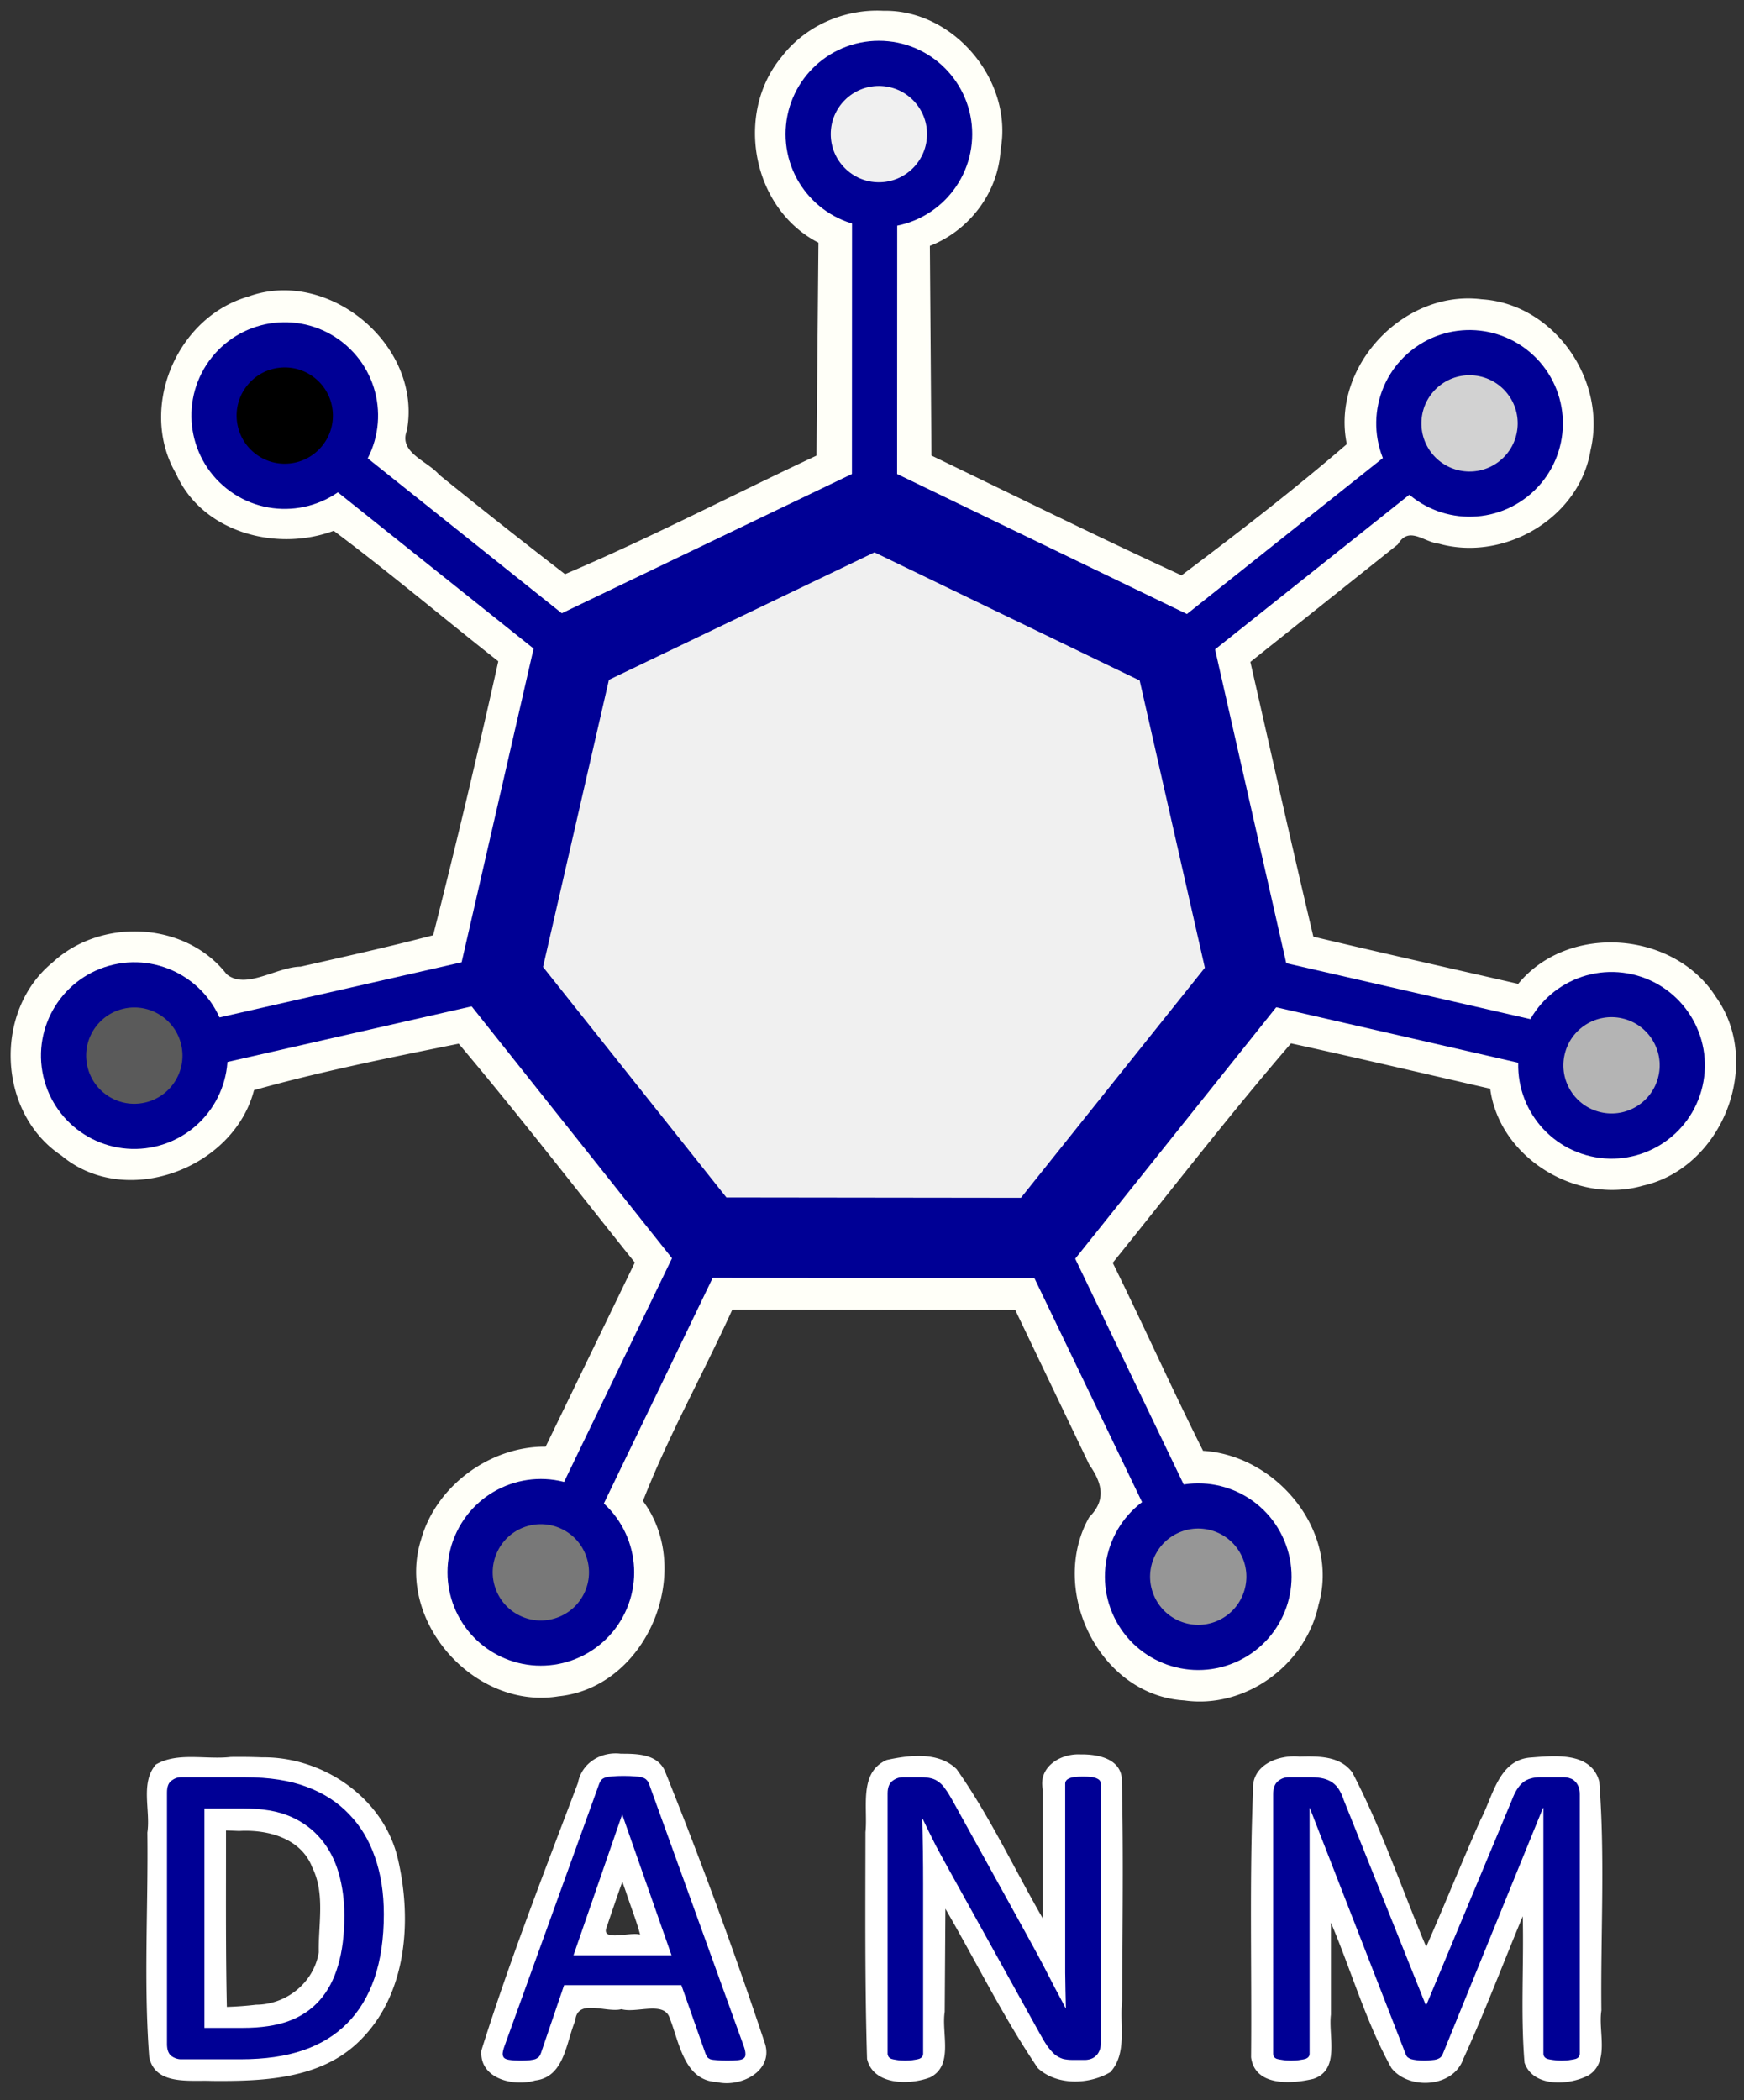 <?xml version="1.0" ?>
<svg xmlns="http://www.w3.org/2000/svg" role="img" viewBox="5.96 4.84 77.20 92.95">
	<rect x="5.96" y="4.84" width="77.20" height="92.95" fill="#333333" stroke="none"/>
	<path fill="#fff" stroke-linecap="square" stroke-width="1.193" d="M16.177 82.606c-1.092.129-2.353-.23-3.317.335-.7.814-.229 2.024-.376 3.011.041 3.31-.169 6.636.082 9.938.26 1.266 1.806 1.011 2.766 1.053 2.273.019 4.833-.067 6.553-1.777 2.086-2.047 2.32-5.314 1.694-8.02-.612-2.71-3.307-4.56-6.026-4.523a25.55 25.55 0 0 0-1.376-.017zm.37 3.275c1.267-.071 2.742.316 3.24 1.625.57 1.15.26 2.507.283 3.742-.213 1.342-1.43 2.321-2.778 2.324a14.5 14.5 0 0 1-1.29.096c-.058-2.603-.033-5.206-.038-7.81l.583.023zm16.889-3.419c-.869-.103-1.722.403-1.892 1.29-1.482 3.923-3.016 7.839-4.272 11.838-.112 1.251 1.414 1.622 2.382 1.334 1.302-.155 1.361-1.687 1.772-2.647.084-1.008 1.37-.33 2.046-.508.67.193 1.896-.384 2.136.405.421 1.054.63 2.75 2.075 2.818 1.02.253 2.5-.445 2.149-1.671a207.395 207.395 0 0 0-4.45-12.118c-.349-.738-1.249-.74-1.946-.74zm.251 6.172c.196.602.458 1.253.607 1.833-.442-.138-1.765.34-1.474-.34.224-.67.454-1.336.688-2.002l.18.509zm20.106-6.141c-.887-.048-1.88.548-1.673 1.549v5.71c-1.266-2.201-2.35-4.53-3.814-6.607-.8-.783-2.092-.622-3.093-.406-1.255.548-.83 2.118-.942 3.194-.005 3.344-.03 6.702.07 10.036.267 1.168 1.875 1.169 2.785.822 1.065-.524.5-1.954.653-2.905l.03-4.563c1.364 2.35 2.568 4.815 4.096 7.06.839.772 2.264.73 3.203.174.778-.847.393-2.142.528-3.187.007-3.282.062-6.578-.021-9.85-.105-.865-1.104-1.038-1.822-1.027zm9.683.097c-.937-.086-2.13.37-2.048 1.493-.166 3.934-.053 7.876-.088 11.813.167 1.304 1.802 1.186 2.76.956 1.195-.403.655-1.892.774-2.84v-4.076c.908 2.138 1.551 4.407 2.68 6.441.77.974 2.725.87 3.175-.39.95-2.08 1.758-4.221 2.637-6.331.053 2.157-.1 4.344.079 6.483.377 1.1 1.991 1.015 2.851.546.93-.609.402-1.922.55-2.855-.038-3.38.17-6.774-.095-10.143-.362-1.325-1.989-1.134-3.05-1.054-1.41.11-1.655 1.73-2.198 2.742-.828 1.867-1.59 3.763-2.41 5.634-1.087-2.569-1.974-5.238-3.268-7.711-.544-.75-1.522-.727-2.35-.707z" paint-order="markers fill stroke"/>
	<g paint-order="markers fill stroke">
		<path fill="#fffff8" stroke-linecap="round" stroke-linejoin="bevel" stroke-width="0" d="M45.068 5.318c-1.728-.092-3.468.665-4.519 2.05-2.081 2.515-1.293 6.713 1.64 8.213l-.086 9.425c-3.717 1.74-7.353 3.642-11.131 5.247a294.578 294.578 0 0 1-5.575-4.404c-.524-.614-1.801-.976-1.427-1.949.699-3.744-3.447-7.235-7.023-5.932-3.187.92-4.87 4.952-3.195 7.836 1.155 2.607 4.446 3.472 6.98 2.53 2.442 1.826 4.862 3.868 7.286 5.776a432.066 432.066 0 0 1-2.884 12.125c-1.944.51-3.907.945-5.867 1.39-1.062.009-2.425 1.04-3.276.334-1.818-2.34-5.56-2.506-7.698-.524-2.628 2.14-2.45 6.672.387 8.552 2.829 2.374 7.623.59 8.524-2.895 2.902-.816 6.038-1.447 9.061-2.057 2.672 3.168 5.2 6.444 7.796 9.687l-3.947 8.15c-2.453-.022-4.845 1.73-5.511 4.1-1.155 3.616 2.37 7.562 6.082 6.949 3.909-.392 6.044-5.54 3.737-8.645 1.105-2.852 2.674-5.648 3.956-8.473l12.522.015 3.275 6.844c.589.843.753 1.574 0 2.331-1.814 3.203.435 7.883 4.205 8.11 2.72.386 5.385-1.575 5.948-4.238.936-3.25-1.855-6.61-5.114-6.81-1.368-2.722-2.639-5.568-3.998-8.321 2.62-3.246 5.168-6.553 7.892-9.713 2.945.643 5.879 1.334 8.817 2.007.408 3.073 3.84 5.137 6.767 4.29 3.507-.793 5.325-5.398 3.229-8.345-1.85-2.929-6.537-3.289-8.756-.586-3.023-.694-6.05-1.372-9.067-2.089-.96-4.046-1.863-8.105-2.789-12.159l6.53-5.204c.49-.837 1.144-.1 1.818-.03 2.883.804 6.214-1.128 6.709-4.13.741-3.091-1.607-6.49-4.82-6.689-3.454-.435-6.677 2.99-5.967 6.412-2.312 1.996-4.83 3.936-7.317 5.808-3.685-1.693-7.387-3.53-11.07-5.303l-.07-9.28c1.75-.681 3.03-2.366 3.13-4.253.569-3.059-2.076-6.213-5.184-6.152z"/>
		<path fill="#f0f0f0" stroke="#000095" stroke-linecap="round" stroke-linejoin="bevel" stroke-width="3.559" d="M52.008 59.638l-14.752-.018-9.184-11.544 3.3-14.379 13.299-6.384 13.283 6.417 3.265 14.386z"/>
		<g fill-opacity=".055" stroke="#000095" stroke-width="2" transform="translate(-115.816 -143.998)">
			<path d="M160.492 157.959l-.005 13.352"/>
			<circle cx="160.681" cy="154.774" r="3.131" fill="#f0f0f0" fill-opacity="1" stroke-linecap="round" stroke-linejoin="bevel"/>
		</g>
		<g stroke="#000095" stroke-width="2" transform="rotate(-51.42 -46.976 236.586)">
			<path d="M160.492 157.959l-.004 13.352"/>
			<circle cx="160.681" cy="154.774" r="3.131" stroke-linecap="round" stroke-linejoin="bevel"/>
		</g>
		<g fill-opacity=".588" stroke="#000095" stroke-width="2" transform="rotate(-102.84 45.127 162.509)">
			<path d="M160.492 157.959l-.003 13.352"/>
			<circle cx="160.681" cy="154.774" r="3.131" fill="#5a5a5a" fill-opacity="1" stroke-linecap="round" stroke-linejoin="bevel"/>
		</g>
		<g fill-opacity=".471" stroke="#000095" stroke-width="2" transform="rotate(-154.26 86.113 129.544)">
			<path d="M160.492 157.959l-.003 13.352"/>
			<circle cx="160.681" cy="154.774" r="3.131" fill="#787878" fill-opacity="1" stroke-linecap="round" stroke-linejoin="bevel"/>
		</g>
		<g fill-opacity=".353" stroke="#000095" stroke-width="2" transform="rotate(154.32 118.975 103.112)">
			<path d="M160.492 157.959l-.002 13.352"/>
			<circle cx="160.681" cy="154.774" r="3.131" fill="#969696" fill-opacity="1" stroke-linecap="round" stroke-linejoin="bevel"/>
		</g>
		<g fill-opacity=".235" stroke="#000095" stroke-width="2" transform="rotate(102.9 159.94 70.16)">
			<path d="M160.492 157.959l-.002 13.352"/>
			<circle cx="160.681" cy="154.774" r="3.131" fill="#b4b4b4" fill-opacity="1" stroke-linecap="round" stroke-linejoin="bevel"/>
		</g>
		<g fill-opacity=".118" stroke="#000095" stroke-width="2" transform="rotate(51.48 251.904 -3.817)">
			<path d="M160.492 157.959l-.001 13.352"/>
			<circle cx="160.681" cy="154.774" r="3.131" fill="#d2d2d2" fill-opacity="1" stroke-linecap="round" stroke-linejoin="bevel"/>
		</g>
	</g>
	<path d="M22.95 89.562q0 1.62-.415 2.836-.415 1.205-1.216 2.006-.79.791-1.948 1.187-1.158.395-2.76.395H13.97q-.222 0-.425-.145-.193-.154-.193-.53V84.179q0-.376.193-.52.203-.155.425-.155h2.826q1.62 0 2.74.424 1.119.415 1.871 1.206.762.781 1.148 1.9.395 1.12.395 2.528zm-1.747.067q0-1.013-.25-1.88-.251-.879-.791-1.515-.53-.637-1.35-.994-.82-.357-2.113-.357H15.01v9.714h1.707q1.196 0 2.016-.3.82-.298 1.37-.915.55-.618.82-1.544.28-.936.28-2.209zm17.677 5.769q.077.212.077.347.01.125-.068.193-.077.067-.26.087-.174.019-.473.019t-.482-.02q-.174-.01-.27-.038-.087-.039-.135-.096-.039-.058-.077-.145l-1.071-3.039h-5.19l-1.022 3q-.03.087-.078.155-.048.057-.144.106-.087.038-.26.058-.165.019-.435.019-.28 0-.463-.029-.173-.02-.25-.087-.068-.067-.068-.193.01-.135.087-.347l4.186-11.595q.039-.106.097-.173.067-.068.183-.107.125-.038.309-.048.193-.02.482-.02.309 0 .511.02.203.01.328.048.126.039.193.116.068.068.106.174zm-5.373-10.235h-.01l-2.151 6.222h4.34zm21.178 10.138q0 .193-.068.328-.058.135-.164.222-.096.087-.222.125-.125.039-.25.039h-.531q-.251 0-.444-.048-.183-.058-.357-.193-.164-.145-.337-.386-.164-.241-.367-.617l-3.936-7.1q-.308-.55-.627-1.148-.308-.608-.578-1.177h-.02q.02.695.03 1.418.01.724.01 1.438v7.533q0 .068-.04.135-.038.058-.134.097-.087.029-.242.048-.144.029-.376.029-.231 0-.386-.029-.144-.02-.231-.048-.087-.039-.126-.097-.038-.067-.038-.135V84.218q0-.386.212-.55.212-.164.463-.164h.791q.28 0 .463.048.193.048.338.164.154.106.289.309.145.193.309.492l3.029 5.479q.28.501.54.984.26.472.501.935.242.463.473.917.241.443.473.897h.01q-.02-.762-.03-1.582v-8.363q0-.068.04-.126.038-.058.125-.096.096-.049.241-.068.154-.02.396-.02.212 0 .366.02t.241.068q.087.038.126.096.038.058.038.126zm21.206.434q0 .077-.038.135-.039.058-.135.097-.097.029-.251.048-.145.029-.386.029-.222 0-.386-.029-.154-.02-.25-.048-.087-.039-.126-.097-.039-.058-.039-.135V84.864h-.019l-4.447 10.92q-.029.067-.087.115-.048.048-.154.087-.097.029-.241.039-.135.019-.328.019-.203 0-.347-.02-.145-.019-.242-.048-.096-.038-.154-.086-.048-.049-.067-.106l-4.254-10.92h-.01v10.871q0 .077-.04.135-.038.058-.134.097-.097.029-.25.048-.155.029-.396.029-.232 0-.386-.029-.155-.02-.251-.048-.087-.039-.125-.097-.03-.058-.03-.135V84.256q0-.405.213-.579.212-.173.473-.173h1.003q.308 0 .54.058.231.058.405.183.174.125.29.318.115.193.202.454l3.617 9.038h.049l3.762-9.01q.106-.289.231-.491.126-.203.27-.319.155-.125.338-.173.183-.058.424-.058h1.052q.144 0 .27.048.135.039.222.135.096.087.154.232.058.135.058.337z" fill="#000095" stroke-width=".265"/>
</svg>